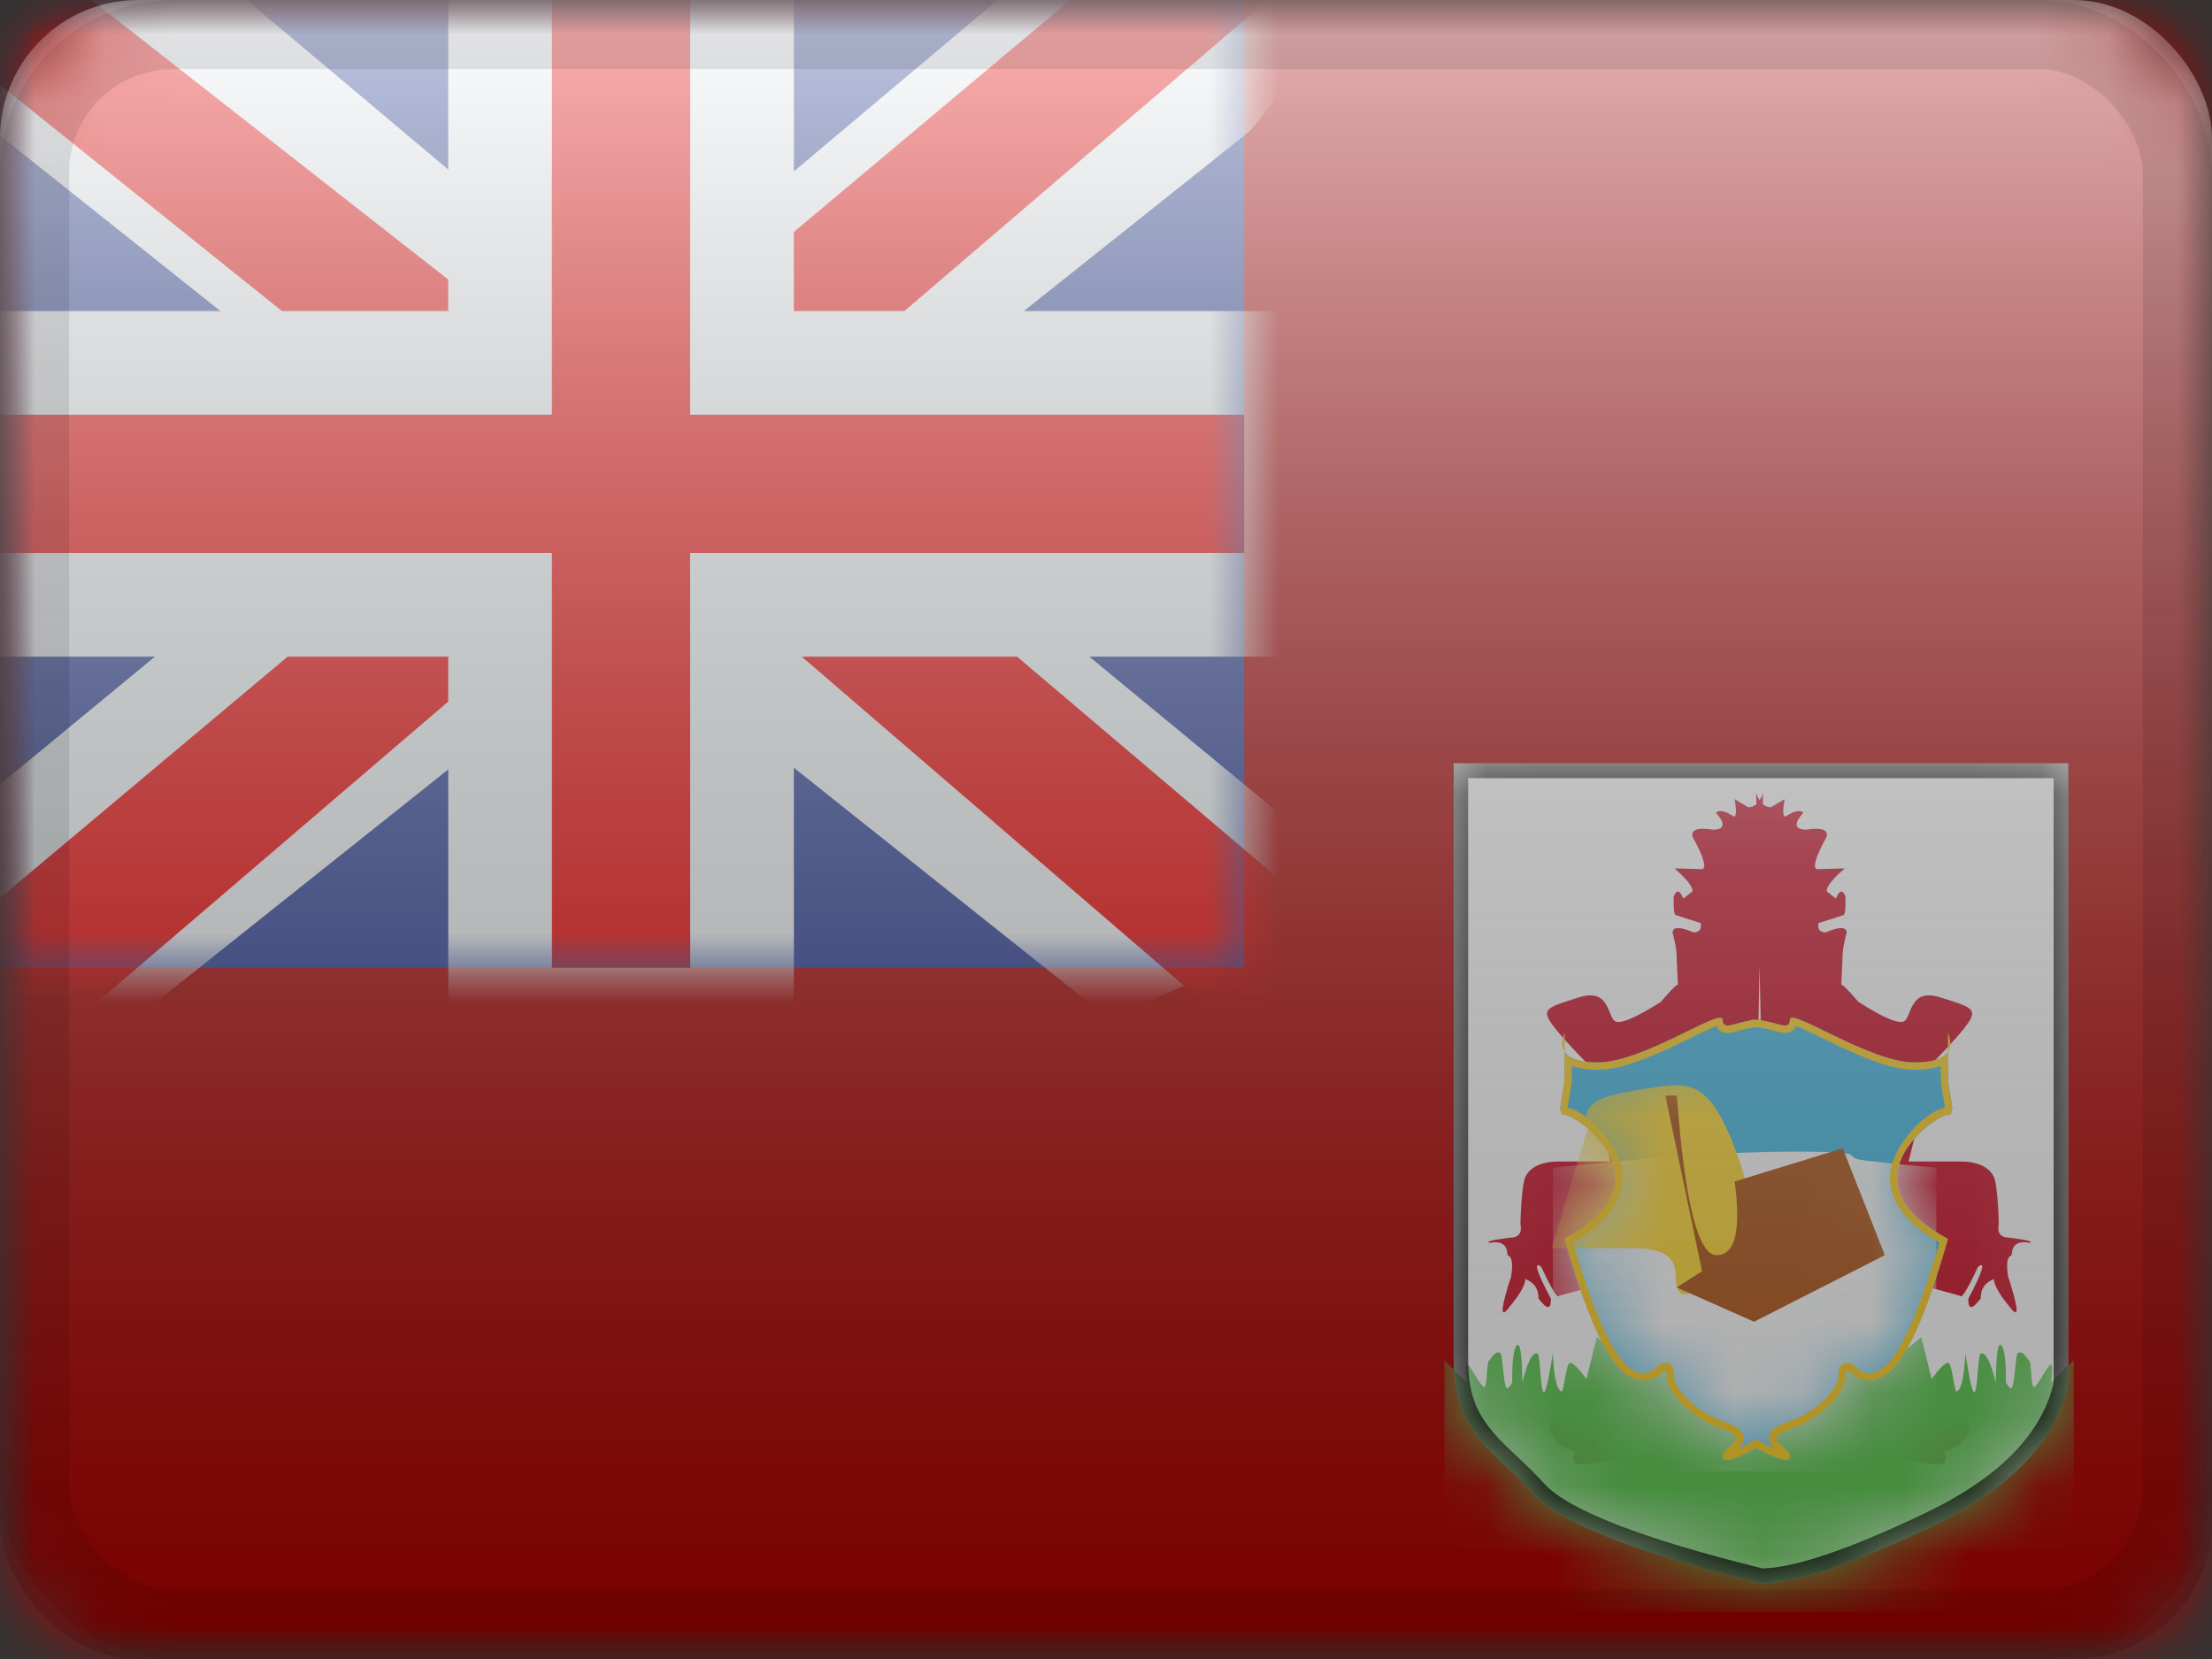 <?xml version="1.0" encoding="UTF-8"?>
<svg width="32px" height="24px" viewBox="0 0 32 24" version="1.1" xmlns="http://www.w3.org/2000/svg" xmlns:xlink="http://www.w3.org/1999/xlink">
    <rect x="0" y="0" width="32" height="24" fill="#333333" stroke="none"/>
    <title>BM</title>
    <defs>
        <rect id="path-1" x="0" y="0" width="32" height="24" rx="2"></rect>
        <rect id="path-3" x="0" y="0" width="32" height="24"></rect>
        <rect id="path-5" x="0" y="0" width="32" height="24"></rect>
        <path d="M0.03,0.043 L8.919,0.043 L8.919,9.033 C8.735,9.858 8.072,10.543 6.932,11.087 C5.791,11.632 4.972,11.905 4.474,11.905 C2.657,11.458 1.561,11.026 1.185,10.608 C0.622,9.981 0.03,9.749 0.03,8.652 C0.03,7.922 0.03,5.052 0.03,0.043 Z" id="path-7"></path>
        <path d="M3.324,0.109 C3.324,-0.079 4.47,0.726 5.124,0.726 C5.362,0.726 5.518,0.684 5.593,0.599 L5.61,0.571 L5.611,0.941 C5.611,1.133 5.716,1.413 5.646,1.473 L5.611,1.485 C5.476,1.485 4.876,1.907 4.876,2.394 C4.876,2.718 5.121,3.013 5.611,3.28 C5.286,4.421 4.982,5.079 4.698,5.254 C4.273,5.515 4.133,4.992 4.133,5.254 C4.133,5.515 3.764,5.884 3.324,6.03 C3.072,6.113 3.108,6.179 3.185,6.25 L3.247,6.304 C3.288,6.341 3.324,6.381 3.324,6.426 C3.324,6.531 3.143,6.479 2.78,6.269 L2.837,6.301 L2.78,6.333 C2.494,6.488 2.351,6.52 2.351,6.426 C2.351,6.381 2.387,6.341 2.428,6.304 L2.489,6.25 C2.566,6.179 2.602,6.113 2.351,6.03 C1.911,5.884 1.542,5.515 1.542,5.254 C1.542,4.992 1.402,5.515 0.976,5.254 C0.692,5.079 0.388,4.421 0.064,3.28 C0.554,3.013 0.798,2.718 0.798,2.394 C0.798,1.907 0.198,1.485 0.064,1.485 C-0.07,1.485 0.064,1.157 0.064,0.941 L0.063,0.571 L0.082,0.599 C0.157,0.684 0.313,0.726 0.55,0.726 C1.204,0.726 2.351,-0.079 2.351,0.109 C2.351,0.268 2.511,0.158 2.754,0.12 C2.763,0.113 2.772,0.109 2.78,0.109 C2.8,0.109 2.819,0.11 2.838,0.111 L2.894,0.109 L2.894,0.109 C2.903,0.109 2.912,0.113 2.92,0.12 C3.164,0.158 3.324,0.268 3.324,0.109 Z" id="path-9"></path>
        <rect id="path-11" x="0" y="0" width="18" height="14"></rect>
        <linearGradient x1="50%" y1="100%" x2="50%" y2="0%" id="linearGradient-13">
            <stop stop-color="#000000" stop-opacity="0.3" offset="2.421%"></stop>
            <stop stop-color="#FFFFFF" stop-opacity="0.7" offset="100%"></stop>
        </linearGradient>
        <rect id="path-14" x="0" y="0" width="32" height="24" rx="2"></rect>
    </defs>
    <g id="Flagpack" stroke="none" stroke-width="1" fill="none" fill-rule="evenodd">
        <g id="Flagpack---L-(32×24)" transform="translate(-376, -136)">
            <g id="BM" transform="translate(376, 136)">
                <mask id="mask-2" fill="white">
                    <use xlink:href="#path-1"></use>
                </mask>
                <g id="drop-shadow"></g>
                <g id="Group" mask="url(#mask-2)">
                    <g id="flag">
                        <mask id="mask-4" fill="white">
                            <use xlink:href="#path-3"></use>
                        </mask>
                        <g id="mask"></g>
                        <g id="contents" mask="url(#mask-4)">
                            <mask id="mask-6" fill="white">
                                <use xlink:href="#path-5"></use>
                            </mask>
                            <use id="background" fill="#AF0100" xlink:href="#path-5"></use>
                            <g id="mark" mask="url(#mask-6)">
                                <g transform="translate(21, 11)">
                                    <mask id="mask-8" fill="white">
                                        <use xlink:href="#path-7"></use>
                                    </mask>
                                    <use id="Path" stroke="none" fill="#FFFFFF" fill-rule="evenodd" xlink:href="#path-7"></use>
                                    <path d="M4.506,0.476 L4.502,0.632 C4.537,0.663 4.576,0.678 4.62,0.678 C4.751,0.6 4.817,0.561 4.817,0.561 C4.787,0.733 4.791,0.817 4.831,0.812 C4.954,0.731 5.039,0.712 5.088,0.756 C4.945,0.919 4.96,1.001 5.131,1.002 C5.347,0.968 5.446,1 5.427,1.101 C5.265,1.398 5.218,1.555 5.286,1.574 C5.553,1.566 5.687,1.563 5.687,1.563 C5.508,1.718 5.421,1.829 5.426,1.894 C5.515,1.964 5.559,1.999 5.559,1.999 C5.609,1.876 5.655,1.865 5.697,1.966 C5.703,2.148 5.692,2.24 5.664,2.24 C5.426,2.316 5.308,2.354 5.308,2.354 C5.292,2.443 5.327,2.488 5.412,2.488 C5.608,2.405 5.709,2.405 5.715,2.49 C5.689,2.587 5.67,2.677 5.659,2.76 C5.646,3.059 5.639,3.221 5.637,3.247 C5.653,3.236 5.735,3.318 5.885,3.494 C6.262,3.733 6.485,3.824 6.554,3.769 C6.657,3.687 6.631,3.293 7.063,3.427 C7.495,3.561 7.6,3.593 7.491,3.769 C7.418,3.887 7.244,4.085 6.969,4.365 L6.61,5.803 L7.378,5.803 L7.378,5.803 C7.61,5.803 7.822,5.893 7.863,6.085 C7.904,6.277 7.915,6.651 7.915,6.695 C7.915,6.74 7.862,6.905 8.074,6.905 C8.319,6.937 8.416,6.962 8.365,6.98 C8.192,6.946 8.104,7.006 8.103,7.158 C8.037,7.178 8.019,7.282 8.052,7.471 C8.186,7.884 8.209,8.048 8.12,7.963 C7.936,7.748 7.845,7.595 7.845,7.503 C7.714,7.555 7.651,7.648 7.655,7.783 C7.531,7.948 7.471,7.95 7.475,7.788 C7.685,7.391 7.731,7.237 7.614,7.327 C7.462,7.655 7.376,7.794 7.356,7.745 L6.512,7.516 L6.191,8.931 C6.248,9.108 6.355,9.197 6.512,9.197 C6.748,9.197 6.911,8.943 7.063,9.197 C7.214,9.451 7.281,9.474 7.356,9.474 C7.431,9.474 7.519,9.572 7.475,9.721 C7.431,9.87 7.235,9.982 7.149,9.982 C7.063,9.982 7.272,10.181 7.019,10.181 C6.765,10.181 6.765,10.12 6.512,10.12 C6.26,10.12 6.024,10.144 6.024,9.982 C6.024,9.819 5.796,9.679 5.637,9.557 C5.531,9.476 5.363,8.977 5.131,8.059 L4.475,3.926 L4.455,2.965 L4.436,3.926 L3.78,8.059 C3.548,8.977 3.38,9.476 3.274,9.557 C3.114,9.679 2.887,9.819 2.887,9.982 C2.887,10.144 2.651,10.12 2.398,10.12 C2.146,10.12 2.146,10.181 1.892,10.181 C1.639,10.181 1.848,9.982 1.762,9.982 C1.676,9.982 1.479,9.87 1.436,9.721 C1.392,9.572 1.479,9.474 1.554,9.474 C1.629,9.474 1.697,9.451 1.848,9.197 C2,8.943 2.162,9.197 2.398,9.197 C2.556,9.197 2.663,9.108 2.72,8.931 L2.72,8.931 L2.398,7.516 L1.554,7.745 C1.534,7.794 1.449,7.655 1.297,7.327 C1.18,7.237 1.226,7.391 1.436,7.788 C1.439,7.95 1.379,7.948 1.256,7.783 C1.26,7.648 1.196,7.555 1.066,7.503 C1.066,7.595 0.974,7.748 0.791,7.963 C0.702,8.048 0.725,7.884 0.859,7.471 C0.892,7.282 0.874,7.178 0.808,7.158 C0.806,7.006 0.719,6.946 0.546,6.98 C0.495,6.962 0.592,6.937 0.837,6.905 C1.049,6.905 0.996,6.74 0.996,6.695 C0.996,6.651 1.007,6.277 1.048,6.085 C1.088,5.893 1.301,5.803 1.533,5.803 L1.533,5.803 L2.301,5.803 L1.942,4.365 C1.667,4.085 1.493,3.887 1.42,3.769 C1.311,3.593 1.416,3.561 1.848,3.427 C2.28,3.293 2.253,3.687 2.357,3.769 C2.426,3.824 2.649,3.733 3.026,3.494 C3.176,3.318 3.258,3.236 3.274,3.247 C3.272,3.221 3.264,3.059 3.252,2.76 C3.241,2.677 3.222,2.587 3.196,2.49 C3.202,2.405 3.303,2.405 3.499,2.488 C3.584,2.488 3.619,2.443 3.603,2.354 C3.603,2.354 3.485,2.316 3.247,2.24 C3.219,2.24 3.208,2.148 3.213,1.966 C3.256,1.865 3.302,1.876 3.352,1.999 C3.352,1.999 3.396,1.964 3.485,1.894 C3.49,1.829 3.403,1.718 3.224,1.563 C3.224,1.563 3.358,1.566 3.625,1.574 C3.692,1.555 3.646,1.398 3.484,1.101 C3.465,1 3.564,0.968 3.78,1.002 C3.951,1.001 3.966,0.919 3.823,0.756 C3.872,0.712 3.957,0.731 4.08,0.812 C4.119,0.817 4.124,0.733 4.094,0.561 C4.094,0.561 4.16,0.6 4.291,0.678 C4.335,0.678 4.374,0.663 4.409,0.632 L4.405,0.476 C4.419,0.515 4.436,0.549 4.454,0.576 L4.473,0.549 L4.473,0.549 L4.506,0.476 Z" id="Combined-Shape" stroke="none" fill="#CF142B" fill-rule="evenodd" mask="url(#mask-8)"></path>
                                    <g id="Group" stroke="none" stroke-width="1" fill="none" fill-rule="evenodd" mask="url(#mask-8)">
                                        <g transform="translate(-1, 3)">
                                            <path d="M0.895,9.321 L0.895,5.679 L1.222,6 C1.15,5.434 1.345,5.97 1.46,6.062 C1.526,6.114 1.496,5.669 1.549,5.679 C1.615,5.573 1.669,5.541 1.709,5.58 C1.735,5.605 1.747,5.959 1.784,6.062 C1.799,6.103 1.829,6.082 1.876,6 C1.874,5.689 1.897,5.51 1.944,5.463 C1.992,5.416 2.018,5.595 2.023,6 C2.096,5.7 2.169,5.56 2.243,5.58 C2.28,5.59 2.282,6.038 2.323,6.129 C2.351,6.19 2.397,6.007 2.463,5.58 C2.482,5.93 2.524,6.113 2.589,6.129 C2.622,6.137 2.649,5.804 2.693,5.731 C2.723,5.681 2.809,5.754 2.951,5.95 L3.1,5.345 L3.512,5.679 L7.384,5.679 L7.795,5.345 L7.944,5.95 C8.087,5.754 8.173,5.681 8.203,5.731 C8.247,5.804 8.274,6.137 8.306,6.129 C8.371,6.113 8.413,5.93 8.433,5.58 C8.498,6.007 8.544,6.19 8.572,6.129 C8.614,6.038 8.616,5.59 8.652,5.58 C8.726,5.56 8.799,5.7 8.872,6 C8.877,5.595 8.903,5.416 8.951,5.463 C8.999,5.51 9.021,5.689 9.019,6 C9.066,6.082 9.097,6.103 9.112,6.062 C9.149,5.959 9.161,5.605 9.186,5.58 C9.227,5.541 9.28,5.573 9.346,5.679 C9.399,5.669 9.37,6.114 9.435,6.062 C9.55,5.97 9.745,5.434 9.673,6 L9.673,6 L10,5.679 L10,9.321 L0.895,9.321 Z" id="Combined-Shape" fill="#5DC852" fill-rule="evenodd"></path>
                                            <g id="Group-2" stroke-width="1" fill="none" fill-rule="evenodd" transform="translate(2.57, 0.643)">
                                                <mask id="mask-10" fill="white">
                                                    <use xlink:href="#path-9"></use>
                                                </mask>
                                                <use id="Combined-Shape" fill="#4ABCE6" xlink:href="#path-9"></use>
                                                <path d="M-0.105,2.25 C1.353,2.095 2.51,2.017 3.366,2.017 C4.65,2.017 3.959,2.096 4.453,2.151 C4.782,2.188 5.112,2.221 5.442,2.25 L5.442,6.643 L-0.105,6.643 L-0.105,2.25 Z" id="Rectangle-2" fill="#FFFFFF" mask="url(#mask-10)"></path>
                                                <path d="M0.415,1.63 C0.296,1.396 0.478,1.238 0.961,1.154 C1.686,1.029 1.911,0.976 2.185,1.303 C2.46,1.63 3.018,3.036 2.602,3.414 C2.185,3.792 1.895,4.19 1.73,4.051 C1.565,3.913 1.918,3.414 1.046,3.414 C0.465,3.414 0.076,3.414 -0.123,3.414 L0.415,1.63 Z" id="Path-5" fill="#FFDA3A" mask="url(#mask-10)"></path>
                                                <path d="M4.088,1.969 L2.525,2.449 C2.619,3.16 2.532,3.515 2.263,3.515 C1.994,3.515 1.803,2.746 1.688,1.206 C1.577,1.206 1.522,1.206 1.522,1.206 L2.053,3.746 L1.688,3.982 L2.805,4.478 L4.697,3.515 L4.088,1.969 Z" id="Path-3" fill="#B35A1F" mask="url(#mask-10)"></path>
                                            </g>
                                            <path d="M7.694,1.476 C7.499,1.476 7.263,1.414 6.977,1.299 C6.867,1.255 6.752,1.205 6.623,1.144 C6.559,1.114 6.164,0.921 6.08,0.884 C6.04,0.866 6.007,0.853 5.981,0.844 C5.954,0.906 5.899,0.943 5.824,0.943 C5.793,0.943 5.761,0.937 5.717,0.927 C5.696,0.921 5.618,0.9 5.607,0.898 C5.557,0.885 5.516,0.876 5.474,0.869 L5.444,0.864 C5.43,0.86 5.422,0.86 5.414,0.861 C5.392,0.86 5.384,0.86 5.375,0.86 L5.34,0.869 C5.298,0.876 5.257,0.885 5.207,0.898 C5.196,0.9 5.118,0.921 5.097,0.927 C5.053,0.937 5.021,0.943 4.99,0.943 C4.915,0.943 4.859,0.906 4.833,0.844 C4.807,0.853 4.774,0.866 4.734,0.884 C4.65,0.921 4.255,1.114 4.191,1.144 C4.062,1.205 3.947,1.255 3.837,1.299 C3.551,1.414 3.315,1.476 3.12,1.476 C2.966,1.476 2.838,1.457 2.738,1.419 L2.738,1.584 C2.738,1.641 2.731,1.702 2.717,1.783 C2.714,1.8 2.711,1.817 2.707,1.841 C2.686,1.951 2.68,1.991 2.679,2.025 C2.969,2.078 3.473,2.602 3.473,3.037 C3.473,3.39 3.229,3.702 2.758,3.975 C3.065,5.038 3.354,5.654 3.6,5.805 C3.74,5.891 3.831,5.881 3.927,5.81 C3.926,5.81 4.014,5.736 4.044,5.724 C4.106,5.698 4.174,5.724 4.201,5.79 C4.213,5.819 4.216,5.85 4.216,5.897 C4.216,6.107 4.559,6.441 4.953,6.571 C5.188,6.649 5.287,6.763 5.186,6.91 C5.172,6.93 5.162,6.942 5.141,6.962 C5.201,6.935 5.273,6.897 5.357,6.85 L5.407,6.822 L5.457,6.85 C5.541,6.897 5.613,6.935 5.673,6.962 C5.652,6.942 5.642,6.93 5.628,6.91 C5.527,6.763 5.626,6.649 5.861,6.571 C6.255,6.441 6.598,6.107 6.598,5.897 C6.598,5.85 6.601,5.819 6.613,5.79 C6.64,5.724 6.708,5.698 6.77,5.724 C6.8,5.736 6.888,5.81 6.887,5.81 C6.983,5.881 7.074,5.891 7.214,5.805 C7.46,5.654 7.749,5.038 8.056,3.975 C7.585,3.702 7.341,3.39 7.341,3.037 C7.341,2.602 7.845,2.078 8.135,2.025 C8.134,1.991 8.128,1.951 8.107,1.841 C8.103,1.817 8.1,1.8 8.097,1.783 C8.083,1.702 8.076,1.641 8.076,1.584 L8.076,1.419 C7.976,1.457 7.848,1.476 7.694,1.476 Z M5.352,0.859 C5.352,0.859 5.351,0.859 5.35,0.859 C5.352,0.859 5.355,0.859 5.357,0.859 L5.352,0.859 Z M2.634,0.94 C2.588,1.056 2.588,1.149 2.634,1.218 L2.634,0.94 Z M8.18,0.94 C8.226,1.056 8.226,1.149 8.18,1.218 L8.18,0.94 Z M3.12,1.369 C3.774,1.369 4.921,0.564 4.921,0.752 C4.921,0.911 5.081,0.801 5.324,0.763 C5.332,0.756 5.341,0.752 5.35,0.752 C5.369,0.752 5.388,0.753 5.407,0.754 C5.426,0.753 5.444,0.752 5.464,0.752 C5.473,0.752 5.482,0.756 5.49,0.763 C5.733,0.801 5.893,0.911 5.893,0.752 C5.893,0.564 7.04,1.369 7.694,1.369 C7.952,1.369 8.114,1.319 8.18,1.218 L8.18,1.584 C8.18,1.799 8.314,2.128 8.18,2.128 C8.046,2.128 7.446,2.55 7.446,3.037 C7.446,3.361 7.691,3.656 8.18,3.923 C7.856,5.064 7.552,5.722 7.268,5.897 C7.04,6.037 6.894,5.951 6.807,5.882 C6.731,5.821 6.702,5.777 6.702,5.897 C6.702,5.906 6.702,5.916 6.701,5.925 C6.67,6.19 6.314,6.533 5.893,6.673 C5.453,6.818 5.893,6.912 5.893,7.069 C5.893,7.168 5.731,7.127 5.407,6.944 C5.083,7.127 4.921,7.168 4.921,7.069 C4.921,6.912 5.361,6.818 4.921,6.673 C4.5,6.533 4.144,6.19 4.114,5.931 C4.112,5.916 4.112,5.906 4.112,5.897 C4.112,5.777 4.083,5.821 4.011,5.879 C3.92,5.951 3.774,6.037 3.546,5.897 C3.262,5.722 2.958,5.064 2.634,3.923 C3.123,3.656 3.368,3.361 3.368,3.037 C3.368,2.55 2.768,2.128 2.634,2.128 C2.5,2.128 2.634,1.799 2.634,1.584 L2.634,1.218 C2.7,1.319 2.862,1.369 3.12,1.369 Z" id="Combined-Shape" fill="#FFD129" fill-rule="nonzero"></path>
                                        </g>
                                    </g>
                                    <path d="M0.239,8.652 C0.239,9.239 0.39,9.534 0.809,9.939 C0.855,9.984 1.029,10.148 1.024,10.143 C1.117,10.231 1.188,10.301 1.258,10.374 C1.286,10.404 1.313,10.433 1.339,10.463 C1.674,10.835 2.738,11.256 4.498,11.69 C4.96,11.681 5.748,11.416 6.843,10.893 C7.919,10.379 8.534,9.749 8.709,9.008 L8.709,0.257 L0.239,0.257 L0.239,8.652 Z M0.03,0.043 L8.919,0.043 L8.919,9.033 C8.735,9.858 8.072,10.543 6.932,11.087 C5.791,11.632 4.972,11.905 4.474,11.905 C2.657,11.458 1.561,11.026 1.185,10.608 C0.622,9.981 0.03,9.749 0.03,8.652 L0.03,0.043 Z" id="Path" stroke="none" fill="#000000" fill-rule="nonzero" mask="url(#mask-8)"></path>
                                </g>
                            </g>
                            <g id="gb---large" mask="url(#mask-6)">
                                <g id="flag">
                                    <mask id="mask-12" fill="white">
                                        <use xlink:href="#path-11"></use>
                                    </mask>
                                    <use id="mask" fill="#2B409A" xlink:href="#path-11"></use>
                                    <g id="contents" mask="url(#mask-12)">
                                        <g transform="translate(-3, -2)">
                                            <g id="stripe">
                                                <polygon id="white" fill="#F7FCFF" fill-rule="nonzero" transform="translate(12.087, 8.732) scale(1, -1) translate(-12.087, -8.732) " points="0.996 2.464 4.957 0.727 21.09 13.575 23.179 16.156 18.944 16.737 12.363 11.2 7.067 7.47"></polygon>
                                                <polygon id="red" fill="#F50100" fill-rule="nonzero" transform="translate(11.983, 9.146) scale(1, -1) translate(-11.983, -9.146) " points="1.538 2.075 3.556 1.067 22.429 17.225 19.596 17.225"></polygon>
                                            </g>
                                            <g id="stripe" transform="translate(12, 8.5) scale(-1, 1) translate(-12, -8.5) ">
                                                <polygon id="white" fill="#F7FCFF" fill-rule="nonzero" transform="translate(12.087, 8.732) scale(1, -1) translate(-12.087, -8.732) " points="0.996 2.464 4.957 0.727 21.09 13.575 23.179 16.156 18.944 16.737 12.363 11.2 7.067 7.47"></polygon>
                                                <polygon id="red" fill="#F50100" fill-rule="nonzero" transform="translate(12.256, 9.099) scale(1, -1) translate(-12.256, -9.099) " points="1.131 2.324 3.149 1.316 11.185 8.234 13.568 9.007 23.38 16.881 20.547 16.881 10.74 9.194 8.135 8.267"></polygon>
                                            </g>
                                            <g id="cross" transform="translate(3, 2)">
                                                <path d="M10.735,-0.75 L10.734,5.25 L18.75,5.25 L18.75,8.75 L10.734,8.75 L10.735,14.75 L7.235,14.75 L7.234,8.75 L-0.75,8.75 L-0.75,5.25 L7.234,5.25 L7.235,-0.75 L10.735,-0.75 Z" id="red" stroke="#F7FCFF" stroke-width="1.5" fill="#F50100"></path>
                                            </g>
                                        </g>
                                    </g>
                                </g>
                            </g>
                        </g>
                    </g>
                </g>
                <g id="overlay" mask="url(#mask-2)">
                    <use fill="url(#linearGradient-13)" fill-rule="evenodd" style="mix-blend-mode: overlay;" xlink:href="#path-14"></use>
                    <rect stroke-opacity="0.1" stroke="#000000" stroke-width="1" stroke-linejoin="square" x="0.5" y="0.5" width="31" height="23" rx="2"></rect>
                </g>
            </g>
        </g>
    </g>
</svg>